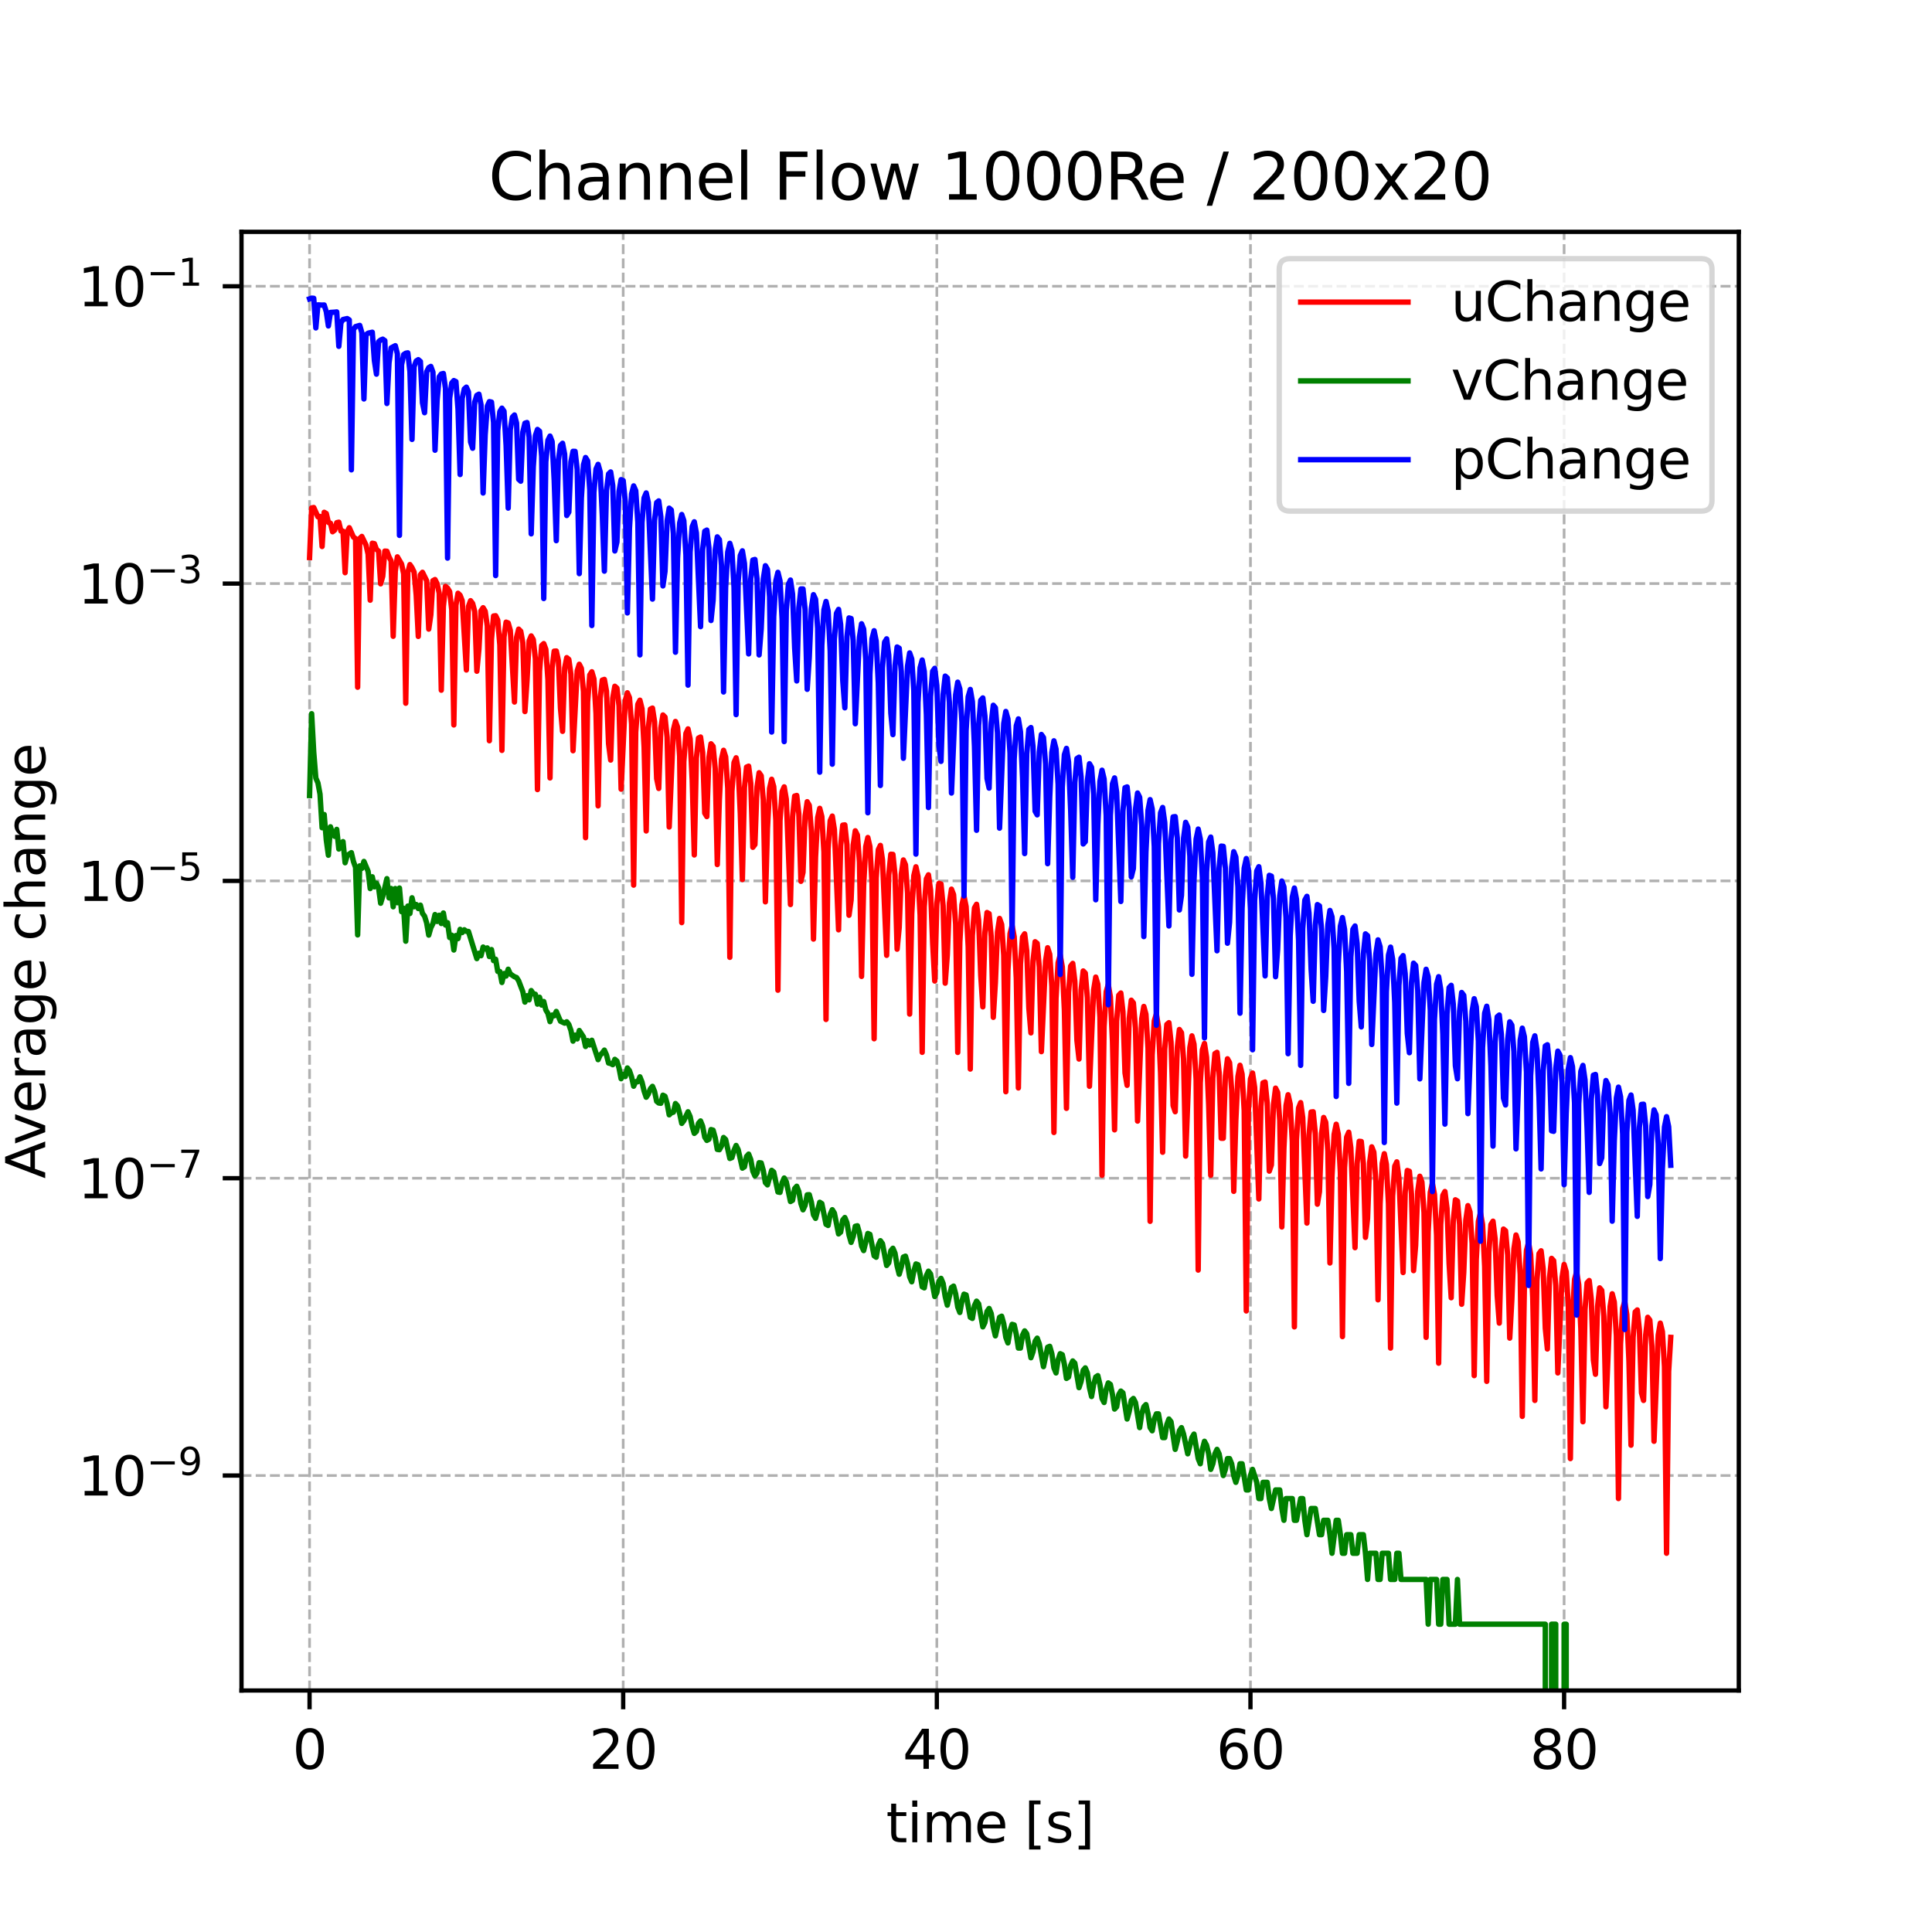 <?xml version="1.0" encoding="utf-8" standalone="no"?>
<!DOCTYPE svg PUBLIC "-//W3C//DTD SVG 1.1//EN"
  "http://www.w3.org/Graphics/SVG/1.1/DTD/svg11.dtd">
<svg xmlns:xlink="http://www.w3.org/1999/xlink" width="360pt" height="360pt" viewBox="0 0 360 360" xmlns="http://www.w3.org/2000/svg" version="1.1">
 <defs>
  <style type="text/css">*{stroke-linejoin: round; stroke-linecap: butt}</style>
 </defs>
 <g id="figure_1">
  <g id="patch_1">
   <path d="M 0 360 
L 360 360 
L 360 0 
L 0 0 
z
" style="fill: #ffffff"/>
  </g>
  <g id="axes_1">
   <g id="patch_2">
    <path d="M 45 315 
L 324 315 
L 324 43.2 
L 45 43.2 
z
" style="fill: #ffffff"/>
   </g>
   <g id="matplotlib.axis_1">
    <g id="xtick_1">
     <g id="line2d_1">
      <path d="M 57.682 315 
L 57.682 43.2 
" clip-path="url(#pe5747a79bc)" style="fill: none; stroke-dasharray: 1.85,0.8; stroke-dashoffset: 0; stroke: #b0b0b0; stroke-width: 0.5"/>
     </g>
     <g id="line2d_2">
      <defs>
       <path id="me1b50761a8" d="M 0 0 
L 0 3.5 
" style="stroke: #000000; stroke-width: 0.8"/>
      </defs>
      <g>
       <use xlink:href="#me1b50761a8" x="57.682" y="315" style="stroke: #000000; stroke-width: 0.8"/>
      </g>
     </g>
     <g id="text_1">
      <!-- 0 -->
      <g transform="translate(54.501 329.598) scale(0.1 -0.1)">
       <defs>
        <path id="DejaVuSans-30" d="M 2034 4250 
Q 1547 4250 1301 3770 
Q 1056 3291 1056 2328 
Q 1056 1369 1301 889 
Q 1547 409 2034 409 
Q 2525 409 2770 889 
Q 3016 1369 3016 2328 
Q 3016 3291 2770 3770 
Q 2525 4250 2034 4250 
z
M 2034 4750 
Q 2819 4750 3233 4129 
Q 3647 3509 3647 2328 
Q 3647 1150 3233 529 
Q 2819 -91 2034 -91 
Q 1250 -91 836 529 
Q 422 1150 422 2328 
Q 422 3509 836 4129 
Q 1250 4750 2034 4750 
z
" transform="scale(0.016)"/>
       </defs>
       <use xlink:href="#DejaVuSans-30"/>
      </g>
     </g>
    </g>
    <g id="xtick_2">
     <g id="line2d_3">
      <path d="M 116.123 315 
L 116.123 43.2 
" clip-path="url(#pe5747a79bc)" style="fill: none; stroke-dasharray: 1.85,0.8; stroke-dashoffset: 0; stroke: #b0b0b0; stroke-width: 0.5"/>
     </g>
     <g id="line2d_4">
      <g>
       <use xlink:href="#me1b50761a8" x="116.123" y="315" style="stroke: #000000; stroke-width: 0.8"/>
      </g>
     </g>
     <g id="text_2">
      <!-- 20 -->
      <g transform="translate(109.761 329.598) scale(0.1 -0.1)">
       <defs>
        <path id="DejaVuSans-32" d="M 1228 531 
L 3431 531 
L 3431 0 
L 469 0 
L 469 531 
Q 828 903 1448 1529 
Q 2069 2156 2228 2338 
Q 2531 2678 2651 2914 
Q 2772 3150 2772 3378 
Q 2772 3750 2511 3984 
Q 2250 4219 1831 4219 
Q 1534 4219 1204 4116 
Q 875 4013 500 3803 
L 500 4441 
Q 881 4594 1212 4672 
Q 1544 4750 1819 4750 
Q 2544 4750 2975 4387 
Q 3406 4025 3406 3419 
Q 3406 3131 3298 2873 
Q 3191 2616 2906 2266 
Q 2828 2175 2409 1742 
Q 1991 1309 1228 531 
z
" transform="scale(0.016)"/>
       </defs>
       <use xlink:href="#DejaVuSans-32"/>
       <use xlink:href="#DejaVuSans-30" x="63.623"/>
      </g>
     </g>
    </g>
    <g id="xtick_3">
     <g id="line2d_5">
      <path d="M 174.565 315 
L 174.565 43.2 
" clip-path="url(#pe5747a79bc)" style="fill: none; stroke-dasharray: 1.85,0.8; stroke-dashoffset: 0; stroke: #b0b0b0; stroke-width: 0.5"/>
     </g>
     <g id="line2d_6">
      <g>
       <use xlink:href="#me1b50761a8" x="174.565" y="315" style="stroke: #000000; stroke-width: 0.8"/>
      </g>
     </g>
     <g id="text_3">
      <!-- 40 -->
      <g transform="translate(168.202 329.598) scale(0.1 -0.1)">
       <defs>
        <path id="DejaVuSans-34" d="M 2419 4116 
L 825 1625 
L 2419 1625 
L 2419 4116 
z
M 2253 4666 
L 3047 4666 
L 3047 1625 
L 3713 1625 
L 3713 1100 
L 3047 1100 
L 3047 0 
L 2419 0 
L 2419 1100 
L 313 1100 
L 313 1709 
L 2253 4666 
z
" transform="scale(0.016)"/>
       </defs>
       <use xlink:href="#DejaVuSans-34"/>
       <use xlink:href="#DejaVuSans-30" x="63.623"/>
      </g>
     </g>
    </g>
    <g id="xtick_4">
     <g id="line2d_7">
      <path d="M 233.006 315 
L 233.006 43.2 
" clip-path="url(#pe5747a79bc)" style="fill: none; stroke-dasharray: 1.85,0.8; stroke-dashoffset: 0; stroke: #b0b0b0; stroke-width: 0.5"/>
     </g>
     <g id="line2d_8">
      <g>
       <use xlink:href="#me1b50761a8" x="233.006" y="315" style="stroke: #000000; stroke-width: 0.8"/>
      </g>
     </g>
     <g id="text_4">
      <!-- 60 -->
      <g transform="translate(226.644 329.598) scale(0.1 -0.1)">
       <defs>
        <path id="DejaVuSans-36" d="M 2113 2584 
Q 1688 2584 1439 2293 
Q 1191 2003 1191 1497 
Q 1191 994 1439 701 
Q 1688 409 2113 409 
Q 2538 409 2786 701 
Q 3034 994 3034 1497 
Q 3034 2003 2786 2293 
Q 2538 2584 2113 2584 
z
M 3366 4563 
L 3366 3988 
Q 3128 4100 2886 4159 
Q 2644 4219 2406 4219 
Q 1781 4219 1451 3797 
Q 1122 3375 1075 2522 
Q 1259 2794 1537 2939 
Q 1816 3084 2150 3084 
Q 2853 3084 3261 2657 
Q 3669 2231 3669 1497 
Q 3669 778 3244 343 
Q 2819 -91 2113 -91 
Q 1303 -91 875 529 
Q 447 1150 447 2328 
Q 447 3434 972 4092 
Q 1497 4750 2381 4750 
Q 2619 4750 2861 4703 
Q 3103 4656 3366 4563 
z
" transform="scale(0.016)"/>
       </defs>
       <use xlink:href="#DejaVuSans-36"/>
       <use xlink:href="#DejaVuSans-30" x="63.623"/>
      </g>
     </g>
    </g>
    <g id="xtick_5">
     <g id="line2d_9">
      <path d="M 291.448 315 
L 291.448 43.2 
" clip-path="url(#pe5747a79bc)" style="fill: none; stroke-dasharray: 1.85,0.8; stroke-dashoffset: 0; stroke: #b0b0b0; stroke-width: 0.5"/>
     </g>
     <g id="line2d_10">
      <g>
       <use xlink:href="#me1b50761a8" x="291.448" y="315" style="stroke: #000000; stroke-width: 0.8"/>
      </g>
     </g>
     <g id="text_5">
      <!-- 80 -->
      <g transform="translate(285.086 329.598) scale(0.1 -0.1)">
       <defs>
        <path id="DejaVuSans-38" d="M 2034 2216 
Q 1584 2216 1326 1975 
Q 1069 1734 1069 1313 
Q 1069 891 1326 650 
Q 1584 409 2034 409 
Q 2484 409 2743 651 
Q 3003 894 3003 1313 
Q 3003 1734 2745 1975 
Q 2488 2216 2034 2216 
z
M 1403 2484 
Q 997 2584 770 2862 
Q 544 3141 544 3541 
Q 544 4100 942 4425 
Q 1341 4750 2034 4750 
Q 2731 4750 3128 4425 
Q 3525 4100 3525 3541 
Q 3525 3141 3298 2862 
Q 3072 2584 2669 2484 
Q 3125 2378 3379 2068 
Q 3634 1759 3634 1313 
Q 3634 634 3220 271 
Q 2806 -91 2034 -91 
Q 1263 -91 848 271 
Q 434 634 434 1313 
Q 434 1759 690 2068 
Q 947 2378 1403 2484 
z
M 1172 3481 
Q 1172 3119 1398 2916 
Q 1625 2713 2034 2713 
Q 2441 2713 2670 2916 
Q 2900 3119 2900 3481 
Q 2900 3844 2670 4047 
Q 2441 4250 2034 4250 
Q 1625 4250 1398 4047 
Q 1172 3844 1172 3481 
z
" transform="scale(0.016)"/>
       </defs>
       <use xlink:href="#DejaVuSans-38"/>
       <use xlink:href="#DejaVuSans-30" x="63.623"/>
      </g>
     </g>
    </g>
    <g id="text_6">
     <!-- time [s] -->
     <g transform="translate(165.109 343.277) scale(0.1 -0.1)">
      <defs>
       <path id="DejaVuSans-74" d="M 1172 4494 
L 1172 3500 
L 2356 3500 
L 2356 3053 
L 1172 3053 
L 1172 1153 
Q 1172 725 1289 603 
Q 1406 481 1766 481 
L 2356 481 
L 2356 0 
L 1766 0 
Q 1100 0 847 248 
Q 594 497 594 1153 
L 594 3053 
L 172 3053 
L 172 3500 
L 594 3500 
L 594 4494 
L 1172 4494 
z
" transform="scale(0.016)"/>
       <path id="DejaVuSans-69" d="M 603 3500 
L 1178 3500 
L 1178 0 
L 603 0 
L 603 3500 
z
M 603 4863 
L 1178 4863 
L 1178 4134 
L 603 4134 
L 603 4863 
z
" transform="scale(0.016)"/>
       <path id="DejaVuSans-6d" d="M 3328 2828 
Q 3544 3216 3844 3400 
Q 4144 3584 4550 3584 
Q 5097 3584 5394 3201 
Q 5691 2819 5691 2113 
L 5691 0 
L 5113 0 
L 5113 2094 
Q 5113 2597 4934 2840 
Q 4756 3084 4391 3084 
Q 3944 3084 3684 2787 
Q 3425 2491 3425 1978 
L 3425 0 
L 2847 0 
L 2847 2094 
Q 2847 2600 2669 2842 
Q 2491 3084 2119 3084 
Q 1678 3084 1418 2786 
Q 1159 2488 1159 1978 
L 1159 0 
L 581 0 
L 581 3500 
L 1159 3500 
L 1159 2956 
Q 1356 3278 1631 3431 
Q 1906 3584 2284 3584 
Q 2666 3584 2933 3390 
Q 3200 3197 3328 2828 
z
" transform="scale(0.016)"/>
       <path id="DejaVuSans-65" d="M 3597 1894 
L 3597 1613 
L 953 1613 
Q 991 1019 1311 708 
Q 1631 397 2203 397 
Q 2534 397 2845 478 
Q 3156 559 3463 722 
L 3463 178 
Q 3153 47 2828 -22 
Q 2503 -91 2169 -91 
Q 1331 -91 842 396 
Q 353 884 353 1716 
Q 353 2575 817 3079 
Q 1281 3584 2069 3584 
Q 2775 3584 3186 3129 
Q 3597 2675 3597 1894 
z
M 3022 2063 
Q 3016 2534 2758 2815 
Q 2500 3097 2075 3097 
Q 1594 3097 1305 2825 
Q 1016 2553 972 2059 
L 3022 2063 
z
" transform="scale(0.016)"/>
       <path id="DejaVuSans-20" transform="scale(0.016)"/>
       <path id="DejaVuSans-5b" d="M 550 4863 
L 1875 4863 
L 1875 4416 
L 1125 4416 
L 1125 -397 
L 1875 -397 
L 1875 -844 
L 550 -844 
L 550 4863 
z
" transform="scale(0.016)"/>
       <path id="DejaVuSans-73" d="M 2834 3397 
L 2834 2853 
Q 2591 2978 2328 3040 
Q 2066 3103 1784 3103 
Q 1356 3103 1142 2972 
Q 928 2841 928 2578 
Q 928 2378 1081 2264 
Q 1234 2150 1697 2047 
L 1894 2003 
Q 2506 1872 2764 1633 
Q 3022 1394 3022 966 
Q 3022 478 2636 193 
Q 2250 -91 1575 -91 
Q 1294 -91 989 -36 
Q 684 19 347 128 
L 347 722 
Q 666 556 975 473 
Q 1284 391 1588 391 
Q 1994 391 2212 530 
Q 2431 669 2431 922 
Q 2431 1156 2273 1281 
Q 2116 1406 1581 1522 
L 1381 1569 
Q 847 1681 609 1914 
Q 372 2147 372 2553 
Q 372 3047 722 3315 
Q 1072 3584 1716 3584 
Q 2034 3584 2315 3537 
Q 2597 3491 2834 3397 
z
" transform="scale(0.016)"/>
       <path id="DejaVuSans-5d" d="M 1947 4863 
L 1947 -844 
L 622 -844 
L 622 -397 
L 1369 -397 
L 1369 4416 
L 622 4416 
L 622 4863 
L 1947 4863 
z
" transform="scale(0.016)"/>
      </defs>
      <use xlink:href="#DejaVuSans-74"/>
      <use xlink:href="#DejaVuSans-69" x="39.209"/>
      <use xlink:href="#DejaVuSans-6d" x="66.992"/>
      <use xlink:href="#DejaVuSans-65" x="164.404"/>
      <use xlink:href="#DejaVuSans-20" x="225.928"/>
      <use xlink:href="#DejaVuSans-5b" x="257.715"/>
      <use xlink:href="#DejaVuSans-73" x="296.729"/>
      <use xlink:href="#DejaVuSans-5d" x="348.828"/>
     </g>
    </g>
   </g>
   <g id="matplotlib.axis_2">
    <g id="ytick_1">
     <g id="line2d_11">
      <path d="M 45 274.945 
L 324 274.945 
" clip-path="url(#pe5747a79bc)" style="fill: none; stroke-dasharray: 1.85,0.8; stroke-dashoffset: 0; stroke: #b0b0b0; stroke-width: 0.5"/>
     </g>
     <g id="line2d_12">
      <defs>
       <path id="m6a77c94d2d" d="M 0 0 
L -3.5 0 
" style="stroke: #000000; stroke-width: 0.8"/>
      </defs>
      <g>
       <use xlink:href="#m6a77c94d2d" x="45" y="274.945" style="stroke: #000000; stroke-width: 0.8"/>
      </g>
     </g>
     <g id="text_7">
      <!-- $\mathdefault{10^{-9}}$ -->
      <g transform="translate(14.5 278.744) scale(0.1 -0.1)">
       <defs>
        <path id="DejaVuSans-31" d="M 794 531 
L 1825 531 
L 1825 4091 
L 703 3866 
L 703 4441 
L 1819 4666 
L 2450 4666 
L 2450 531 
L 3481 531 
L 3481 0 
L 794 0 
L 794 531 
z
" transform="scale(0.016)"/>
        <path id="DejaVuSans-2212" d="M 678 2272 
L 4684 2272 
L 4684 1741 
L 678 1741 
L 678 2272 
z
" transform="scale(0.016)"/>
        <path id="DejaVuSans-39" d="M 703 97 
L 703 672 
Q 941 559 1184 500 
Q 1428 441 1663 441 
Q 2288 441 2617 861 
Q 2947 1281 2994 2138 
Q 2813 1869 2534 1725 
Q 2256 1581 1919 1581 
Q 1219 1581 811 2004 
Q 403 2428 403 3163 
Q 403 3881 828 4315 
Q 1253 4750 1959 4750 
Q 2769 4750 3195 4129 
Q 3622 3509 3622 2328 
Q 3622 1225 3098 567 
Q 2575 -91 1691 -91 
Q 1453 -91 1209 -44 
Q 966 3 703 97 
z
M 1959 2075 
Q 2384 2075 2632 2365 
Q 2881 2656 2881 3163 
Q 2881 3666 2632 3958 
Q 2384 4250 1959 4250 
Q 1534 4250 1286 3958 
Q 1038 3666 1038 3163 
Q 1038 2656 1286 2365 
Q 1534 2075 1959 2075 
z
" transform="scale(0.016)"/>
       </defs>
       <use xlink:href="#DejaVuSans-31" transform="translate(0 0.766)"/>
       <use xlink:href="#DejaVuSans-30" transform="translate(63.623 0.766)"/>
       <use xlink:href="#DejaVuSans-2212" transform="translate(128.203 39.047) scale(0.7)"/>
       <use xlink:href="#DejaVuSans-39" transform="translate(186.855 39.047) scale(0.7)"/>
      </g>
     </g>
    </g>
    <g id="ytick_2">
     <g id="line2d_13">
      <path d="M 45 219.544 
L 324 219.544 
" clip-path="url(#pe5747a79bc)" style="fill: none; stroke-dasharray: 1.85,0.8; stroke-dashoffset: 0; stroke: #b0b0b0; stroke-width: 0.5"/>
     </g>
     <g id="line2d_14">
      <g>
       <use xlink:href="#m6a77c94d2d" x="45" y="219.544" style="stroke: #000000; stroke-width: 0.8"/>
      </g>
     </g>
     <g id="text_8">
      <!-- $\mathdefault{10^{-7}}$ -->
      <g transform="translate(14.5 223.344) scale(0.1 -0.1)">
       <defs>
        <path id="DejaVuSans-37" d="M 525 4666 
L 3525 4666 
L 3525 4397 
L 1831 0 
L 1172 0 
L 2766 4134 
L 525 4134 
L 525 4666 
z
" transform="scale(0.016)"/>
       </defs>
       <use xlink:href="#DejaVuSans-31" transform="translate(0 0.684)"/>
       <use xlink:href="#DejaVuSans-30" transform="translate(63.623 0.684)"/>
       <use xlink:href="#DejaVuSans-2212" transform="translate(128.203 38.966) scale(0.7)"/>
       <use xlink:href="#DejaVuSans-37" transform="translate(186.855 38.966) scale(0.7)"/>
      </g>
     </g>
    </g>
    <g id="ytick_3">
     <g id="line2d_15">
      <path d="M 45 164.144 
L 324 164.144 
" clip-path="url(#pe5747a79bc)" style="fill: none; stroke-dasharray: 1.85,0.8; stroke-dashoffset: 0; stroke: #b0b0b0; stroke-width: 0.5"/>
     </g>
     <g id="line2d_16">
      <g>
       <use xlink:href="#m6a77c94d2d" x="45" y="164.144" style="stroke: #000000; stroke-width: 0.8"/>
      </g>
     </g>
     <g id="text_9">
      <!-- $\mathdefault{10^{-5}}$ -->
      <g transform="translate(14.5 167.943) scale(0.1 -0.1)">
       <defs>
        <path id="DejaVuSans-35" d="M 691 4666 
L 3169 4666 
L 3169 4134 
L 1269 4134 
L 1269 2991 
Q 1406 3038 1543 3061 
Q 1681 3084 1819 3084 
Q 2600 3084 3056 2656 
Q 3513 2228 3513 1497 
Q 3513 744 3044 326 
Q 2575 -91 1722 -91 
Q 1428 -91 1123 -41 
Q 819 9 494 109 
L 494 744 
Q 775 591 1075 516 
Q 1375 441 1709 441 
Q 2250 441 2565 725 
Q 2881 1009 2881 1497 
Q 2881 1984 2565 2268 
Q 2250 2553 1709 2553 
Q 1456 2553 1204 2497 
Q 953 2441 691 2322 
L 691 4666 
z
" transform="scale(0.016)"/>
       </defs>
       <use xlink:href="#DejaVuSans-31" transform="translate(0 0.684)"/>
       <use xlink:href="#DejaVuSans-30" transform="translate(63.623 0.684)"/>
       <use xlink:href="#DejaVuSans-2212" transform="translate(128.203 38.966) scale(0.7)"/>
       <use xlink:href="#DejaVuSans-35" transform="translate(186.855 38.966) scale(0.7)"/>
      </g>
     </g>
    </g>
    <g id="ytick_4">
     <g id="line2d_17">
      <path d="M 45 108.743 
L 324 108.743 
" clip-path="url(#pe5747a79bc)" style="fill: none; stroke-dasharray: 1.85,0.8; stroke-dashoffset: 0; stroke: #b0b0b0; stroke-width: 0.5"/>
     </g>
     <g id="line2d_18">
      <g>
       <use xlink:href="#m6a77c94d2d" x="45" y="108.743" style="stroke: #000000; stroke-width: 0.8"/>
      </g>
     </g>
     <g id="text_10">
      <!-- $\mathdefault{10^{-3}}$ -->
      <g transform="translate(14.5 112.542) scale(0.1 -0.1)">
       <defs>
        <path id="DejaVuSans-33" d="M 2597 2516 
Q 3050 2419 3304 2112 
Q 3559 1806 3559 1356 
Q 3559 666 3084 287 
Q 2609 -91 1734 -91 
Q 1441 -91 1130 -33 
Q 819 25 488 141 
L 488 750 
Q 750 597 1062 519 
Q 1375 441 1716 441 
Q 2309 441 2620 675 
Q 2931 909 2931 1356 
Q 2931 1769 2642 2001 
Q 2353 2234 1838 2234 
L 1294 2234 
L 1294 2753 
L 1863 2753 
Q 2328 2753 2575 2939 
Q 2822 3125 2822 3475 
Q 2822 3834 2567 4026 
Q 2313 4219 1838 4219 
Q 1578 4219 1281 4162 
Q 984 4106 628 3988 
L 628 4550 
Q 988 4650 1302 4700 
Q 1616 4750 1894 4750 
Q 2613 4750 3031 4423 
Q 3450 4097 3450 3541 
Q 3450 3153 3228 2886 
Q 3006 2619 2597 2516 
z
" transform="scale(0.016)"/>
       </defs>
       <use xlink:href="#DejaVuSans-31" transform="translate(0 0.766)"/>
       <use xlink:href="#DejaVuSans-30" transform="translate(63.623 0.766)"/>
       <use xlink:href="#DejaVuSans-2212" transform="translate(128.203 39.047) scale(0.7)"/>
       <use xlink:href="#DejaVuSans-33" transform="translate(186.855 39.047) scale(0.7)"/>
      </g>
     </g>
    </g>
    <g id="ytick_5">
     <g id="line2d_19">
      <path d="M 45 53.342 
L 324 53.342 
" clip-path="url(#pe5747a79bc)" style="fill: none; stroke-dasharray: 1.85,0.8; stroke-dashoffset: 0; stroke: #b0b0b0; stroke-width: 0.5"/>
     </g>
     <g id="line2d_20">
      <g>
       <use xlink:href="#m6a77c94d2d" x="45" y="53.342" style="stroke: #000000; stroke-width: 0.8"/>
      </g>
     </g>
     <g id="text_11">
      <!-- $\mathdefault{10^{-1}}$ -->
      <g transform="translate(14.5 57.141) scale(0.1 -0.1)">
       <use xlink:href="#DejaVuSans-31" transform="translate(0 0.684)"/>
       <use xlink:href="#DejaVuSans-30" transform="translate(63.623 0.684)"/>
       <use xlink:href="#DejaVuSans-2212" transform="translate(128.203 38.966) scale(0.7)"/>
       <use xlink:href="#DejaVuSans-31" transform="translate(186.855 38.966) scale(0.7)"/>
      </g>
     </g>
    </g>
    <g id="text_12">
     <!-- Average change -->
     <g transform="translate(8.42 219.623) rotate(-90) scale(0.1 -0.1)">
      <defs>
       <path id="DejaVuSans-41" d="M 2188 4044 
L 1331 1722 
L 3047 1722 
L 2188 4044 
z
M 1831 4666 
L 2547 4666 
L 4325 0 
L 3669 0 
L 3244 1197 
L 1141 1197 
L 716 0 
L 50 0 
L 1831 4666 
z
" transform="scale(0.016)"/>
       <path id="DejaVuSans-76" d="M 191 3500 
L 800 3500 
L 1894 563 
L 2988 3500 
L 3597 3500 
L 2284 0 
L 1503 0 
L 191 3500 
z
" transform="scale(0.016)"/>
       <path id="DejaVuSans-72" d="M 2631 2963 
Q 2534 3019 2420 3045 
Q 2306 3072 2169 3072 
Q 1681 3072 1420 2755 
Q 1159 2438 1159 1844 
L 1159 0 
L 581 0 
L 581 3500 
L 1159 3500 
L 1159 2956 
Q 1341 3275 1631 3429 
Q 1922 3584 2338 3584 
Q 2397 3584 2469 3576 
Q 2541 3569 2628 3553 
L 2631 2963 
z
" transform="scale(0.016)"/>
       <path id="DejaVuSans-61" d="M 2194 1759 
Q 1497 1759 1228 1600 
Q 959 1441 959 1056 
Q 959 750 1161 570 
Q 1363 391 1709 391 
Q 2188 391 2477 730 
Q 2766 1069 2766 1631 
L 2766 1759 
L 2194 1759 
z
M 3341 1997 
L 3341 0 
L 2766 0 
L 2766 531 
Q 2569 213 2275 61 
Q 1981 -91 1556 -91 
Q 1019 -91 701 211 
Q 384 513 384 1019 
Q 384 1609 779 1909 
Q 1175 2209 1959 2209 
L 2766 2209 
L 2766 2266 
Q 2766 2663 2505 2880 
Q 2244 3097 1772 3097 
Q 1472 3097 1187 3025 
Q 903 2953 641 2809 
L 641 3341 
Q 956 3463 1253 3523 
Q 1550 3584 1831 3584 
Q 2591 3584 2966 3190 
Q 3341 2797 3341 1997 
z
" transform="scale(0.016)"/>
       <path id="DejaVuSans-67" d="M 2906 1791 
Q 2906 2416 2648 2759 
Q 2391 3103 1925 3103 
Q 1463 3103 1205 2759 
Q 947 2416 947 1791 
Q 947 1169 1205 825 
Q 1463 481 1925 481 
Q 2391 481 2648 825 
Q 2906 1169 2906 1791 
z
M 3481 434 
Q 3481 -459 3084 -895 
Q 2688 -1331 1869 -1331 
Q 1566 -1331 1297 -1286 
Q 1028 -1241 775 -1147 
L 775 -588 
Q 1028 -725 1275 -790 
Q 1522 -856 1778 -856 
Q 2344 -856 2625 -561 
Q 2906 -266 2906 331 
L 2906 616 
Q 2728 306 2450 153 
Q 2172 0 1784 0 
Q 1141 0 747 490 
Q 353 981 353 1791 
Q 353 2603 747 3093 
Q 1141 3584 1784 3584 
Q 2172 3584 2450 3431 
Q 2728 3278 2906 2969 
L 2906 3500 
L 3481 3500 
L 3481 434 
z
" transform="scale(0.016)"/>
       <path id="DejaVuSans-63" d="M 3122 3366 
L 3122 2828 
Q 2878 2963 2633 3030 
Q 2388 3097 2138 3097 
Q 1578 3097 1268 2742 
Q 959 2388 959 1747 
Q 959 1106 1268 751 
Q 1578 397 2138 397 
Q 2388 397 2633 464 
Q 2878 531 3122 666 
L 3122 134 
Q 2881 22 2623 -34 
Q 2366 -91 2075 -91 
Q 1284 -91 818 406 
Q 353 903 353 1747 
Q 353 2603 823 3093 
Q 1294 3584 2113 3584 
Q 2378 3584 2631 3529 
Q 2884 3475 3122 3366 
z
" transform="scale(0.016)"/>
       <path id="DejaVuSans-68" d="M 3513 2113 
L 3513 0 
L 2938 0 
L 2938 2094 
Q 2938 2591 2744 2837 
Q 2550 3084 2163 3084 
Q 1697 3084 1428 2787 
Q 1159 2491 1159 1978 
L 1159 0 
L 581 0 
L 581 4863 
L 1159 4863 
L 1159 2956 
Q 1366 3272 1645 3428 
Q 1925 3584 2291 3584 
Q 2894 3584 3203 3211 
Q 3513 2838 3513 2113 
z
" transform="scale(0.016)"/>
       <path id="DejaVuSans-6e" d="M 3513 2113 
L 3513 0 
L 2938 0 
L 2938 2094 
Q 2938 2591 2744 2837 
Q 2550 3084 2163 3084 
Q 1697 3084 1428 2787 
Q 1159 2491 1159 1978 
L 1159 0 
L 581 0 
L 581 3500 
L 1159 3500 
L 1159 2956 
Q 1366 3272 1645 3428 
Q 1925 3584 2291 3584 
Q 2894 3584 3203 3211 
Q 3513 2838 3513 2113 
z
" transform="scale(0.016)"/>
      </defs>
      <use xlink:href="#DejaVuSans-41"/>
      <use xlink:href="#DejaVuSans-76" x="62.533"/>
      <use xlink:href="#DejaVuSans-65" x="121.713"/>
      <use xlink:href="#DejaVuSans-72" x="183.236"/>
      <use xlink:href="#DejaVuSans-61" x="224.35"/>
      <use xlink:href="#DejaVuSans-67" x="285.629"/>
      <use xlink:href="#DejaVuSans-65" x="349.105"/>
      <use xlink:href="#DejaVuSans-20" x="410.629"/>
      <use xlink:href="#DejaVuSans-63" x="442.416"/>
      <use xlink:href="#DejaVuSans-68" x="497.396"/>
      <use xlink:href="#DejaVuSans-61" x="560.775"/>
      <use xlink:href="#DejaVuSans-6e" x="622.055"/>
      <use xlink:href="#DejaVuSans-67" x="685.434"/>
      <use xlink:href="#DejaVuSans-65" x="748.91"/>
     </g>
    </g>
   </g>
   <g id="line2d_21">
    <path d="M 57.682 103.89 
L 58.071 94.652 
L 58.461 94.569 
L 59.24 96.3 
L 59.63 96.233 
L 60.019 101.833 
L 60.409 95.458 
L 60.799 95.687 
L 61.188 97.337 
L 61.578 97.498 
L 61.968 99.086 
L 62.357 98.78 
L 62.747 97.392 
L 63.136 97.301 
L 63.526 98.954 
L 63.916 98.968 
L 64.305 106.713 
L 64.695 99.091 
L 65.084 98.331 
L 65.864 100.084 
L 66.253 100.353 
L 66.643 128.053 
L 67.032 100.336 
L 67.422 99.954 
L 68.201 101.566 
L 68.591 103.267 
L 68.981 111.838 
L 69.37 101.224 
L 69.76 101.301 
L 70.149 102.371 
L 70.539 102.7 
L 70.929 108.787 
L 71.318 107.384 
L 71.708 102.686 
L 72.097 102.717 
L 72.487 103.776 
L 72.877 104.511 
L 73.266 118.561 
L 73.656 106.425 
L 74.045 103.761 
L 74.825 105.093 
L 75.214 106.929 
L 75.604 131.036 
L 75.994 106.654 
L 76.383 105.202 
L 76.773 105.787 
L 77.162 106.603 
L 77.552 110.877 
L 77.942 118.586 
L 78.331 107.113 
L 78.721 106.636 
L 79.5 108.204 
L 79.89 117.225 
L 80.279 114.562 
L 80.669 108.202 
L 81.058 107.988 
L 81.448 108.752 
L 81.838 110.54 
L 82.227 128.61 
L 82.617 113.01 
L 83.006 109.262 
L 83.396 109.584 
L 83.786 110.234 
L 84.175 113.631 
L 84.565 135.084 
L 84.955 112.754 
L 85.344 110.544 
L 85.734 110.915 
L 86.123 111.93 
L 86.903 124.844 
L 87.292 112.994 
L 87.682 111.93 
L 88.071 112.449 
L 88.461 113.944 
L 88.851 125.074 
L 89.24 120.969 
L 89.63 113.81 
L 90.019 113.237 
L 90.409 113.893 
L 90.799 116.664 
L 91.188 138.029 
L 91.578 119.132 
L 91.968 114.781 
L 92.357 114.733 
L 92.747 115.545 
L 93.136 120.207 
L 93.526 139.825 
L 93.916 118.675 
L 94.305 115.929 
L 94.695 116.081 
L 95.084 117.458 
L 95.864 130.813 
L 96.253 118.785 
L 96.643 117.228 
L 97.032 117.617 
L 97.422 119.785 
L 97.812 132.589 
L 98.201 126.854 
L 98.591 119.415 
L 98.981 118.494 
L 99.37 119.17 
L 99.76 122.788 
L 100.149 147.128 
L 100.539 125.026 
L 100.929 120.286 
L 101.318 119.925 
L 101.708 120.981 
L 102.097 126.642 
L 102.487 144.958 
L 102.877 124.459 
L 103.266 121.329 
L 103.656 121.307 
L 104.045 123.091 
L 104.435 131.985 
L 104.825 136.274 
L 105.214 124.484 
L 105.604 122.542 
L 105.994 122.879 
L 106.383 125.653 
L 106.773 139.89 
L 107.552 124.987 
L 107.942 123.776 
L 108.331 124.546 
L 108.721 128.877 
L 109.11 156.091 
L 109.5 130.768 
L 109.89 125.767 
L 110.279 125.171 
L 110.669 126.497 
L 111.058 132.972 
L 111.448 150.164 
L 111.838 130.138 
L 112.227 126.729 
L 112.617 126.596 
L 113.006 128.775 
L 113.396 138.589 
L 113.786 141.625 
L 114.175 130.104 
L 114.565 127.874 
L 114.955 128.218 
L 115.344 131.521 
L 115.734 147.045 
L 116.513 130.518 
L 116.903 129.089 
L 117.292 129.993 
L 117.682 134.922 
L 118.071 164.932 
L 118.461 136.398 
L 118.851 131.225 
L 119.24 130.471 
L 119.63 132.065 
L 120.019 139.219 
L 120.409 154.837 
L 120.799 135.735 
L 121.188 132.129 
L 121.578 131.941 
L 121.968 134.483 
L 122.357 145.087 
L 122.747 146.915 
L 123.136 135.659 
L 123.526 133.225 
L 123.916 133.619 
L 124.305 137.376 
L 124.695 154.103 
L 125.474 136.012 
L 125.864 134.433 
L 126.253 135.49 
L 126.643 140.926 
L 127.032 171.917 
L 127.422 141.944 
L 127.812 136.664 
L 128.201 135.817 
L 128.591 137.665 
L 128.981 145.4 
L 129.37 159.31 
L 129.76 141.266 
L 130.149 137.528 
L 130.539 137.333 
L 130.929 140.2 
L 131.318 151.509 
L 131.708 152.16 
L 132.097 141.164 
L 132.487 138.595 
L 132.877 139.067 
L 133.266 143.216 
L 133.656 161.096 
L 134.045 149.013 
L 134.435 141.475 
L 134.825 139.805 
L 135.214 141.021 
L 135.604 146.896 
L 135.994 178.384 
L 136.383 147.425 
L 136.773 142.091 
L 137.162 141.202 
L 137.552 143.285 
L 137.942 151.531 
L 138.331 163.891 
L 138.721 146.746 
L 139.11 142.931 
L 139.5 142.763 
L 139.89 145.919 
L 140.279 157.88 
L 140.669 157.369 
L 141.058 146.63 
L 141.448 143.983 
L 141.838 144.55 
L 142.227 149.042 
L 142.617 168.049 
L 143.006 154.381 
L 143.396 146.917 
L 143.786 145.203 
L 144.175 146.577 
L 144.565 152.836 
L 144.955 184.512 
L 145.344 152.856 
L 145.734 147.51 
L 146.123 146.62 
L 146.513 148.918 
L 147.292 168.547 
L 147.682 152.187 
L 148.071 148.339 
L 148.461 148.223 
L 148.851 151.638 
L 149.24 164.219 
L 149.63 162.55 
L 150.019 152.067 
L 150.409 149.387 
L 150.799 150.059 
L 151.188 154.854 
L 151.578 174.985 
L 151.968 159.712 
L 152.357 152.343 
L 152.747 150.622 
L 153.136 152.15 
L 153.526 158.754 
L 153.916 189.967 
L 154.305 158.249 
L 154.695 152.925 
L 155.084 152.063 
L 155.474 154.559 
L 156.253 173.258 
L 156.643 157.6 
L 157.032 153.753 
L 157.422 153.706 
L 157.812 157.355 
L 158.201 170.543 
L 158.591 167.711 
L 158.981 157.484 
L 159.37 154.806 
L 159.76 155.588 
L 160.149 160.655 
L 160.539 181.941 
L 160.929 165.014 
L 161.318 157.758 
L 161.708 156.06 
L 162.097 157.736 
L 162.487 164.655 
L 162.877 193.561 
L 163.266 163.614 
L 163.656 158.34 
L 164.045 157.527 
L 164.435 160.206 
L 165.214 178.011 
L 165.604 162.99 
L 165.994 159.174 
L 166.383 159.207 
L 166.773 163.07 
L 167.162 176.866 
L 167.552 172.857 
L 167.942 162.887 
L 168.331 160.238 
L 168.721 161.133 
L 169.11 166.447 
L 169.5 188.962 
L 169.89 170.295 
L 170.279 163.168 
L 170.669 161.513 
L 171.058 163.331 
L 171.448 170.543 
L 171.838 196.088 
L 172.227 168.959 
L 172.617 163.757 
L 173.006 163.007 
L 173.396 165.856 
L 173.786 175.768 
L 174.175 182.799 
L 174.565 168.366 
L 174.955 164.602 
L 175.344 164.723 
L 175.734 168.783 
L 176.123 183.202 
L 176.513 177.994 
L 176.903 168.281 
L 177.292 165.681 
L 177.682 166.688 
L 178.071 172.233 
L 178.461 196.104 
L 178.851 175.562 
L 179.24 168.575 
L 179.63 166.979 
L 180.019 168.933 
L 180.409 176.424 
L 180.799 199.203 
L 181.188 174.29 
L 181.578 169.176 
L 181.968 168.5 
L 182.357 171.509 
L 182.747 181.799 
L 183.136 187.617 
L 183.526 173.732 
L 183.916 170.036 
L 184.305 170.249 
L 184.695 174.494 
L 185.084 189.563 
L 185.474 183.126 
L 185.864 173.669 
L 186.253 171.134 
L 186.643 172.253 
L 187.032 178.014 
L 187.422 203.43 
L 187.812 180.818 
L 188.201 173.981 
L 188.591 172.455 
L 188.981 174.54 
L 189.37 182.301 
L 189.76 202.724 
L 190.149 179.611 
L 190.539 174.598 
L 190.929 174.003 
L 191.318 177.164 
L 191.708 187.834 
L 192.097 192.464 
L 192.487 179.091 
L 192.877 175.477 
L 193.266 175.785 
L 193.656 180.205 
L 194.045 195.961 
L 194.825 179.055 
L 195.214 176.595 
L 195.604 177.824 
L 195.994 183.794 
L 196.383 211.027 
L 196.773 186.069 
L 197.162 179.388 
L 197.552 177.94 
L 197.942 180.152 
L 198.331 188.178 
L 198.721 206.526 
L 199.11 184.926 
L 199.5 180.024 
L 199.89 179.515 
L 200.279 182.821 
L 200.669 193.877 
L 201.058 197.336 
L 201.448 184.447 
L 201.838 180.923 
L 202.227 181.328 
L 202.617 185.915 
L 203.006 202.41 
L 203.786 184.44 
L 204.175 182.063 
L 204.565 183.401 
L 204.955 189.574 
L 205.344 219.003 
L 205.734 191.316 
L 206.123 184.796 
L 206.513 183.433 
L 206.903 185.767 
L 207.292 194.057 
L 207.682 210.533 
L 208.071 190.238 
L 208.461 185.454 
L 208.851 185.034 
L 209.24 188.481 
L 209.63 199.933 
L 210.019 202.231 
L 210.409 189.802 
L 210.799 186.375 
L 211.188 186.877 
L 211.578 191.628 
L 211.968 208.898 
L 212.747 189.825 
L 213.136 187.537 
L 213.526 188.983 
L 213.916 195.355 
L 214.305 227.574 
L 214.695 196.563 
L 215.084 190.207 
L 215.474 188.932 
L 215.864 191.386 
L 216.253 199.94 
L 216.643 214.707 
L 217.032 195.549 
L 217.422 190.888 
L 217.812 190.559 
L 218.201 194.142 
L 218.591 206.003 
L 218.981 207.154 
L 219.37 195.157 
L 219.76 191.831 
L 220.149 192.431 
L 220.539 197.341 
L 220.929 215.419 
L 221.708 195.212 
L 222.097 193.017 
L 222.487 194.569 
L 222.877 201.139 
L 223.266 236.663 
L 223.656 201.811 
L 224.045 195.62 
L 224.435 194.435 
L 224.825 197.008 
L 225.214 205.829 
L 225.604 219.003 
L 225.994 200.863 
L 226.383 196.325 
L 226.773 196.088 
L 227.162 199.806 
L 227.552 212.098 
L 227.942 212.098 
L 228.331 200.512 
L 228.721 197.292 
L 229.11 197.989 
L 229.5 203.058 
L 229.89 221.991 
L 230.279 208.818 
L 230.669 200.601 
L 231.058 198.501 
L 231.448 200.159 
L 231.838 206.928 
L 232.227 244.275 
L 232.617 207.064 
L 233.006 201.037 
L 233.396 199.944 
L 233.786 202.632 
L 234.565 223.413 
L 234.955 206.176 
L 235.344 201.767 
L 235.734 201.622 
L 236.123 205.473 
L 236.513 218.224 
L 236.903 217.064 
L 237.292 205.868 
L 237.682 202.756 
L 238.071 203.551 
L 238.461 208.779 
L 238.851 228.627 
L 239.24 213.973 
L 239.63 205.992 
L 240.019 203.988 
L 240.409 205.752 
L 240.799 212.716 
L 241.188 247.245 
L 241.578 212.32 
L 241.968 206.457 
L 242.357 205.458 
L 242.747 208.259 
L 243.526 227.907 
L 243.916 211.492 
L 244.305 207.21 
L 244.695 207.162 
L 245.084 211.14 
L 245.474 224.38 
L 245.864 222.05 
L 246.253 211.23 
L 246.643 208.226 
L 247.032 209.118 
L 247.422 214.499 
L 247.812 235.34 
L 248.201 219.142 
L 248.591 211.387 
L 248.981 209.483 
L 249.37 211.345 
L 249.76 218.519 
L 250.149 249.059 
L 250.539 217.584 
L 250.929 211.88 
L 251.318 210.973 
L 251.708 213.89 
L 252.487 232.487 
L 252.877 216.812 
L 253.266 212.662 
L 253.656 212.703 
L 254.045 216.812 
L 254.435 230.567 
L 254.825 227.047 
L 255.214 216.593 
L 255.604 213.696 
L 255.994 214.683 
L 256.383 220.225 
L 256.773 242.208 
L 257.162 224.308 
L 257.552 216.783 
L 257.942 214.975 
L 258.331 216.947 
L 258.721 224.326 
L 259.11 251.197 
L 259.5 222.846 
L 259.89 217.301 
L 260.279 216.49 
L 260.669 219.52 
L 261.448 237.121 
L 261.838 222.139 
L 262.227 218.106 
L 262.617 218.246 
L 263.006 222.487 
L 263.396 236.763 
L 263.786 232.071 
L 264.175 221.961 
L 264.565 219.177 
L 264.955 220.263 
L 265.344 225.953 
L 265.734 249.2 
L 266.123 229.503 
L 266.513 222.184 
L 266.903 220.469 
L 267.292 222.549 
L 267.682 230.154 
L 268.071 254.007 
L 268.461 228.126 
L 268.851 222.736 
L 269.24 222.02 
L 269.63 225.16 
L 270.019 235.475 
L 270.409 241.818 
L 270.799 227.457 
L 271.188 223.563 
L 271.578 223.801 
L 271.968 228.175 
L 272.357 243.026 
L 272.747 237.121 
L 273.136 227.319 
L 273.526 224.653 
L 273.916 225.831 
L 274.305 231.702 
L 274.695 256.328 
L 275.084 234.688 
L 275.474 227.574 
L 275.864 225.974 
L 276.253 228.151 
L 276.643 235.983 
L 277.032 257.398 
L 277.422 233.403 
L 277.812 228.175 
L 278.201 227.551 
L 278.591 230.81 
L 278.981 241.441 
L 279.37 246.544 
L 279.76 232.809 
L 280.149 229.018 
L 280.539 229.339 
L 280.929 233.869 
L 281.318 249.342 
L 281.708 242.208 
L 282.097 232.701 
L 282.487 230.125 
L 282.877 231.408 
L 283.266 237.436 
L 283.656 263.922 
L 284.045 239.909 
L 284.435 232.992 
L 284.825 231.473 
L 285.214 233.751 
L 285.604 241.818 
L 285.994 260.952 
L 286.383 238.668 
L 286.773 233.595 
L 287.162 233.065 
L 287.552 236.465 
L 287.942 247.488 
L 288.331 251.365 
L 288.721 238.148 
L 289.11 234.478 
L 289.5 234.901 
L 289.89 239.523 
L 290.279 255.826 
L 291.058 238.092 
L 291.448 235.612 
L 291.838 236.966 
L 292.227 243.197 
L 292.617 271.789 
L 293.006 245.152 
L 293.396 238.377 
L 293.786 236.966 
L 294.175 239.397 
L 294.565 247.611 
L 294.955 264.925 
L 295.344 243.996 
L 295.734 239.027 
L 296.123 238.609 
L 296.513 242.129 
L 296.903 253.39 
L 297.292 256.074 
L 297.682 243.457 
L 298.071 239.975 
L 298.461 240.444 
L 298.851 245.254 
L 299.24 262.136 
L 300.019 243.457 
L 300.409 241.075 
L 300.799 242.61 
L 301.188 248.92 
L 301.578 279.236 
L 301.968 250.389 
L 302.357 243.814 
L 302.747 242.528 
L 303.136 244.951 
L 303.526 253.592 
L 303.916 269.291 
L 304.305 249.2 
L 304.695 244.464 
L 305.084 244.088 
L 305.474 247.736 
L 305.864 259.535 
L 306.253 260.952 
L 306.643 248.783 
L 307.032 245.459 
L 307.422 245.989 
L 307.812 250.867 
L 308.201 268.562 
L 308.981 248.783 
L 309.37 246.544 
L 309.76 248.118 
L 310.149 254.657 
L 310.539 289.429 
L 310.929 255.583 
L 311.318 249.2 
L 311.318 249.2 
" clip-path="url(#pe5747a79bc)" style="fill: none; stroke: #ff0000; stroke-linecap: square"/>
   </g>
   <g id="line2d_22">
    <path d="M 57.682 148.241 
L 58.071 132.987 
L 58.461 140.146 
L 58.851 144.984 
L 59.24 145.882 
L 59.63 147.982 
L 60.019 154.236 
L 60.409 151.775 
L 60.799 156.532 
L 61.188 159.36 
L 61.578 154.062 
L 61.968 155.411 
L 62.357 155.834 
L 62.747 154.541 
L 63.136 158.206 
L 63.526 157.138 
L 63.916 156.821 
L 64.305 160.76 
L 64.695 159.413 
L 65.474 158.879 
L 65.864 160.539 
L 66.253 161.623 
L 66.643 174.21 
L 67.032 161.34 
L 67.422 161.815 
L 67.812 160.512 
L 68.591 162.354 
L 68.981 165.572 
L 69.37 163.375 
L 69.76 165.253 
L 70.149 164.573 
L 70.539 165.412 
L 70.929 168.308 
L 71.318 167.025 
L 72.097 163.721 
L 72.487 167.313 
L 72.877 165.556 
L 73.266 168.967 
L 73.656 165.567 
L 74.045 168.208 
L 74.435 165.473 
L 74.825 169.883 
L 75.214 169.245 
L 75.604 175.381 
L 75.994 168.827 
L 76.383 170.218 
L 76.773 167.287 
L 77.162 168.958 
L 77.552 168.538 
L 77.942 169.294 
L 78.331 168.66 
L 78.721 170.197 
L 79.11 170.711 
L 79.5 171.971 
L 79.89 174.248 
L 80.279 172.87 
L 80.669 172.096 
L 81.058 170.411 
L 81.448 171.704 
L 81.838 170.545 
L 82.227 172.08 
L 82.617 170.119 
L 83.006 172.367 
L 83.396 171.932 
L 83.786 174.699 
L 84.175 174.256 
L 84.565 177.02 
L 84.955 174.321 
L 85.344 174.901 
L 85.734 173.169 
L 86.123 173.77 
L 86.513 173.247 
L 86.903 173.542 
L 87.292 173.565 
L 88.851 178.625 
L 89.24 177.627 
L 89.63 178.087 
L 90.019 176.467 
L 90.409 176.814 
L 90.799 176.633 
L 91.188 178.24 
L 91.578 176.938 
L 91.968 178.999 
L 92.357 178.737 
L 92.747 181.007 
L 93.136 181.022 
L 93.526 183.069 
L 93.916 181.403 
L 94.305 181.871 
L 94.695 180.601 
L 95.084 181.477 
L 95.864 182.001 
L 96.253 182.147 
L 96.643 182.75 
L 97.422 184.798 
L 97.812 186.729 
L 98.201 185.541 
L 98.591 186.31 
L 98.981 184.576 
L 99.37 185.167 
L 99.76 185.265 
L 100.149 187.111 
L 100.539 185.825 
L 100.929 187.281 
L 101.318 186.616 
L 101.708 188.195 
L 102.097 188.838 
L 102.487 190.366 
L 102.877 189.142 
L 103.266 189.275 
L 103.656 188.464 
L 104.435 190.289 
L 105.214 190.651 
L 105.604 190.39 
L 105.994 190.897 
L 106.383 191.995 
L 106.773 194.002 
L 107.162 192.881 
L 107.552 193.589 
L 107.942 192.018 
L 108.721 193.217 
L 109.11 195.001 
L 109.5 193.899 
L 109.89 194.709 
L 110.279 193.834 
L 111.448 197.454 
L 111.838 196.585 
L 112.227 196.209 
L 112.617 195.673 
L 113.006 196.565 
L 113.396 198.084 
L 113.786 198.171 
L 114.175 198.391 
L 114.565 197.393 
L 114.955 197.723 
L 115.344 198.992 
L 115.734 201.004 
L 116.123 200.195 
L 116.513 200.601 
L 116.903 199.001 
L 117.292 199.504 
L 117.682 200.656 
L 118.071 202.398 
L 118.461 201.557 
L 118.851 201.566 
L 119.24 200.651 
L 119.63 201.639 
L 120.019 203.311 
L 120.409 204.456 
L 120.799 203.877 
L 121.188 202.885 
L 121.578 202.427 
L 121.968 203.377 
L 122.357 205.214 
L 122.747 205.529 
L 123.136 205.582 
L 123.526 204.071 
L 123.916 204.282 
L 124.305 205.619 
L 124.695 207.734 
L 125.084 207.353 
L 125.474 207.244 
L 125.864 205.631 
L 126.253 206.07 
L 126.643 207.484 
L 127.032 209.327 
L 127.422 208.823 
L 128.201 207.162 
L 128.591 208.049 
L 128.981 209.902 
L 129.37 211.188 
L 129.76 210.827 
L 130.149 209.307 
L 130.539 208.868 
L 130.929 209.858 
L 131.318 211.886 
L 131.708 212.5 
L 132.097 212.281 
L 132.487 210.476 
L 132.877 210.596 
L 133.266 211.988 
L 133.656 214.179 
L 134.045 214.233 
L 134.435 213.542 
L 134.825 211.956 
L 135.214 212.34 
L 135.994 215.863 
L 136.383 215.705 
L 136.773 214.35 
L 137.162 213.44 
L 137.552 214.233 
L 138.331 217.666 
L 138.721 217.421 
L 139.11 215.488 
L 139.5 215.049 
L 139.89 216.059 
L 140.279 218.213 
L 140.669 219.119 
L 141.058 218.585 
L 141.448 216.65 
L 141.838 216.697 
L 142.227 218.106 
L 142.617 220.366 
L 143.006 220.785 
L 143.786 218.074 
L 144.175 218.398 
L 144.955 222.109 
L 145.344 222.184 
L 145.734 220.404 
L 146.123 219.508 
L 146.513 220.212 
L 147.292 223.887 
L 147.682 223.664 
L 148.071 221.485 
L 148.461 221.041 
L 148.851 222.035 
L 149.24 224.273 
L 149.63 225.432 
L 150.019 224.598 
L 150.409 222.642 
L 150.799 222.611 
L 151.188 224.008 
L 151.578 226.349 
L 151.968 227.024 
L 152.747 224.026 
L 153.136 224.273 
L 153.916 228.126 
L 154.305 228.349 
L 154.695 226.286 
L 155.084 225.412 
L 155.474 226.035 
L 156.253 229.923 
L 156.643 229.586 
L 157.032 227.342 
L 157.422 226.868 
L 157.812 227.835 
L 158.201 230.125 
L 158.591 231.505 
L 158.981 230.388 
L 159.37 228.5 
L 159.76 228.399 
L 160.149 229.782 
L 160.539 232.174 
L 160.929 233.028 
L 161.708 229.838 
L 162.097 230.009 
L 162.877 233.988 
L 163.266 234.271 
L 163.656 232.037 
L 164.045 231.184 
L 164.435 231.735 
L 165.214 235.796 
L 165.604 235.296 
L 165.994 233.065 
L 166.383 232.593 
L 166.773 233.518 
L 167.162 235.889 
L 167.552 237.436 
L 167.942 236.078 
L 168.331 234.23 
L 168.721 234.068 
L 169.11 235.475 
L 169.5 237.925 
L 169.89 238.846 
L 170.279 236.864 
L 170.669 235.521 
L 171.058 235.658 
L 171.448 237.436 
L 171.838 239.779 
L 172.227 239.975 
L 172.617 237.705 
L 173.006 236.864 
L 173.396 237.383 
L 174.175 241.59 
L 174.565 240.861 
L 174.955 238.727 
L 175.344 238.205 
L 175.734 239.149 
L 176.123 241.59 
L 176.513 243.197 
L 177.292 239.909 
L 177.682 239.65 
L 178.071 241.075 
L 178.461 243.546 
L 178.851 244.56 
L 179.24 242.447 
L 179.63 241.148 
L 180.019 241.293 
L 180.799 245.459 
L 181.188 245.668 
L 181.578 243.283 
L 181.968 242.447 
L 182.357 242.942 
L 183.136 247.245 
L 183.526 246.431 
L 183.916 244.369 
L 184.305 243.814 
L 184.695 244.754 
L 185.084 247.245 
L 185.474 248.92 
L 186.253 245.459 
L 186.643 245.254 
L 187.032 246.658 
L 187.422 249.2 
L 187.812 250.234 
L 188.201 247.989 
L 188.591 246.773 
L 188.981 246.889 
L 189.37 248.647 
L 189.76 251.197 
L 190.149 251.197 
L 190.539 248.783 
L 190.929 247.989 
L 191.318 248.512 
L 192.097 252.996 
L 192.487 251.884 
L 192.877 249.929 
L 193.266 249.342 
L 193.656 250.389 
L 194.435 254.657 
L 195.214 251.031 
L 195.604 250.867 
L 195.994 252.243 
L 196.383 254.882 
L 196.773 255.826 
L 197.162 253.39 
L 197.552 252.243 
L 197.942 252.427 
L 198.331 254.22 
L 198.721 256.851 
L 199.11 256.586 
L 199.5 254.437 
L 199.89 253.592 
L 200.279 254.007 
L 201.058 258.572 
L 201.448 257.398 
L 201.838 255.345 
L 202.227 254.882 
L 202.617 255.826 
L 203.006 258.572 
L 203.396 260.223 
L 203.786 257.971 
L 204.175 256.586 
L 204.565 256.328 
L 204.955 257.971 
L 205.344 260.582 
L 205.734 261.334 
L 206.123 258.885 
L 206.513 257.681 
L 206.903 257.971 
L 207.292 259.874 
L 207.682 262.559 
L 208.071 262.136 
L 208.461 259.874 
L 208.851 259.206 
L 209.24 259.535 
L 210.019 264.413 
L 210.409 262.996 
L 210.799 260.952 
L 211.188 260.582 
L 211.578 261.334 
L 212.357 266.019 
L 212.747 263.45 
L 213.136 262.136 
L 213.526 261.729 
L 213.916 263.45 
L 214.305 266.019 
L 214.695 266.606 
L 215.084 264.413 
L 215.474 263.45 
L 215.864 263.45 
L 216.643 267.874 
L 217.032 267.874 
L 217.422 265.46 
L 217.812 264.413 
L 218.201 264.925 
L 218.981 270.067 
L 219.37 268.562 
L 219.76 266.606 
L 220.149 266.019 
L 220.539 267.223 
L 221.318 270.897 
L 222.097 267.874 
L 222.487 267.223 
L 223.266 271.789 
L 223.656 272.752 
L 224.045 270.067 
L 224.435 268.562 
L 224.825 269.291 
L 225.214 270.897 
L 225.604 273.798 
L 225.994 272.752 
L 226.383 270.897 
L 226.773 270.067 
L 227.162 270.897 
L 227.942 274.945 
L 228.331 273.798 
L 228.721 271.789 
L 229.11 271.789 
L 229.5 272.752 
L 229.89 274.945 
L 230.279 276.213 
L 230.669 274.945 
L 231.058 272.752 
L 231.448 272.752 
L 232.227 277.63 
L 232.617 277.63 
L 233.006 274.945 
L 233.396 273.798 
L 234.175 276.213 
L 234.565 279.236 
L 234.955 279.236 
L 235.344 276.213 
L 236.123 276.213 
L 236.513 279.236 
L 236.903 281.09 
L 237.682 277.63 
L 238.461 277.63 
L 238.851 281.09 
L 239.24 283.284 
L 239.63 279.236 
L 240.799 279.236 
L 241.188 283.284 
L 241.578 283.284 
L 242.357 279.236 
L 242.747 279.236 
L 243.136 283.284 
L 243.526 285.968 
L 244.305 281.09 
L 245.084 281.09 
L 245.864 285.968 
L 246.253 285.968 
L 246.643 283.284 
L 247.422 283.284 
L 247.812 285.968 
L 248.201 289.429 
L 248.981 283.284 
L 249.37 283.284 
L 249.76 285.968 
L 250.149 289.429 
L 250.539 289.429 
L 250.929 285.968 
L 251.708 285.968 
L 252.097 289.429 
L 252.877 289.429 
L 253.266 285.968 
L 254.045 285.968 
L 254.435 289.429 
L 254.825 294.307 
L 255.214 289.429 
L 256.383 289.429 
L 256.773 294.307 
L 257.162 294.307 
L 257.552 289.429 
L 258.721 289.429 
L 259.11 294.307 
L 259.89 294.307 
L 260.279 289.429 
L 260.669 289.429 
L 261.058 294.307 
L 265.734 294.307 
L 266.123 302.645 
L 266.513 294.307 
L 267.682 294.307 
L 268.071 302.645 
L 268.461 302.645 
L 268.851 294.307 
L 269.63 294.307 
L 270.019 302.645 
L 271.188 302.645 
L 271.578 294.307 
L 271.968 302.645 
L 287.942 302.645 
L 287.942 361 
M 289.11 361 
L 289.11 302.645 
L 289.89 302.645 
L 289.89 361 
M 291.447 361 
L 291.448 302.645 
L 291.838 302.645 
L 291.838 361 
L 291.838 361 
" clip-path="url(#pe5747a79bc)" style="fill: none; stroke: #008000; stroke-linecap: square"/>
   </g>
   <g id="line2d_23">
    <path d="M 57.682 55.689 
L 58.071 55.555 
L 58.461 55.585 
L 58.851 61.104 
L 59.24 56.807 
L 60.019 56.851 
L 60.409 56.83 
L 60.799 58.079 
L 61.188 60.734 
L 61.578 58.218 
L 62.357 58.166 
L 62.747 58.122 
L 63.136 64.533 
L 63.526 60.142 
L 63.916 59.536 
L 64.695 59.36 
L 65.084 59.609 
L 65.474 87.549 
L 65.864 61.38 
L 66.253 60.856 
L 67.032 60.633 
L 67.422 61.981 
L 67.812 74.339 
L 68.201 62.38 
L 68.591 62.079 
L 69.37 61.905 
L 69.76 67.187 
L 70.149 69.717 
L 70.539 63.678 
L 70.929 63.36 
L 71.318 63.199 
L 71.708 63.467 
L 72.097 75.185 
L 72.487 67.631 
L 72.877 64.824 
L 73.656 64.414 
L 74.045 65.919 
L 74.435 99.761 
L 74.825 67.985 
L 75.214 66.079 
L 75.604 65.819 
L 75.994 65.747 
L 76.383 69.232 
L 76.773 81.883 
L 77.162 68.318 
L 77.552 67.266 
L 77.942 67.017 
L 78.331 67.347 
L 78.721 75.052 
L 79.11 76.902 
L 79.5 69.271 
L 79.89 68.504 
L 80.279 68.275 
L 80.669 69.352 
L 81.058 83.896 
L 81.448 74.621 
L 81.838 70.223 
L 82.227 69.691 
L 82.617 69.593 
L 83.006 72.375 
L 83.396 103.998 
L 83.786 74.237 
L 84.175 71.365 
L 84.565 70.916 
L 84.955 71.103 
L 85.344 76.239 
L 85.734 88.421 
L 86.123 74.232 
L 86.513 72.482 
L 86.903 72.138 
L 87.292 73.037 
L 87.682 82.344 
L 88.071 83.524 
L 88.461 74.903 
L 88.851 73.666 
L 89.24 73.448 
L 89.63 75.406 
L 90.019 91.866 
L 90.409 80.993 
L 90.799 75.684 
L 91.188 74.834 
L 91.578 74.922 
L 91.968 78.755 
L 92.357 107.253 
L 92.747 80.227 
L 93.136 76.694 
L 93.526 76.054 
L 93.916 76.634 
L 94.305 82.987 
L 94.695 94.677 
L 95.084 80.048 
L 95.474 77.733 
L 95.864 77.329 
L 96.253 78.826 
L 96.643 89.309 
L 97.032 89.666 
L 97.422 80.505 
L 97.812 78.862 
L 98.201 78.731 
L 98.591 81.474 
L 98.981 99.476 
L 99.37 86.998 
L 99.76 81.15 
L 100.149 80.016 
L 100.539 80.36 
L 100.929 85.033 
L 101.318 111.529 
L 101.708 86.05 
L 102.097 82.044 
L 102.487 81.256 
L 102.877 82.261 
L 103.266 89.537 
L 103.656 100.748 
L 104.045 85.756 
L 104.435 83.01 
L 104.825 82.598 
L 105.214 84.643 
L 105.604 96.057 
L 105.994 95.411 
L 106.383 86.062 
L 106.773 84.098 
L 107.162 84.106 
L 107.552 87.508 
L 107.942 106.89 
L 108.331 92.798 
L 108.721 86.601 
L 109.11 85.251 
L 109.5 85.87 
L 109.89 91.222 
L 110.279 116.56 
L 110.669 91.745 
L 111.058 87.402 
L 111.448 86.524 
L 111.838 87.932 
L 112.227 95.938 
L 112.617 106.426 
L 113.006 91.376 
L 113.396 88.314 
L 113.786 87.938 
L 114.175 90.463 
L 114.565 102.664 
L 114.955 101.001 
L 115.344 91.569 
L 115.734 89.374 
L 116.123 89.545 
L 116.513 93.494 
L 116.903 114.211 
L 117.292 98.456 
L 117.682 92.034 
L 118.071 90.538 
L 118.461 91.427 
L 118.851 97.338 
L 119.24 122.034 
L 119.63 97.341 
L 120.019 92.763 
L 120.409 91.85 
L 120.799 93.621 
L 121.578 111.637 
L 121.968 96.922 
L 122.357 93.641 
L 122.747 93.334 
L 123.136 96.273 
L 123.526 109.176 
L 123.916 106.478 
L 124.305 97.037 
L 124.695 94.687 
L 125.084 95.031 
L 125.474 99.438 
L 125.864 121.534 
L 126.253 104.005 
L 126.643 97.448 
L 127.032 95.871 
L 127.422 97.012 
L 127.812 103.395 
L 128.201 127.667 
L 128.591 102.861 
L 128.981 98.13 
L 129.37 97.225 
L 129.76 99.316 
L 130.539 116.77 
L 130.929 102.411 
L 131.318 98.989 
L 131.708 98.773 
L 132.097 102.068 
L 132.487 115.626 
L 132.877 111.87 
L 133.266 102.473 
L 133.656 100.033 
L 134.045 100.549 
L 134.435 105.346 
L 134.825 128.942 
L 135.214 109.473 
L 135.604 102.851 
L 135.994 101.242 
L 136.383 102.615 
L 136.773 109.405 
L 137.162 133.163 
L 137.552 108.321 
L 137.942 103.503 
L 138.331 102.639 
L 138.721 105.012 
L 139.5 121.847 
L 139.89 107.856 
L 140.279 104.356 
L 140.669 104.245 
L 141.058 107.85 
L 141.448 122.042 
L 141.838 117.196 
L 142.227 107.887 
L 142.617 105.408 
L 143.006 106.09 
L 143.396 111.223 
L 143.786 136.409 
L 144.175 114.879 
L 144.565 108.246 
L 144.955 106.645 
L 145.344 108.228 
L 145.734 115.379 
L 146.123 138.19 
L 146.513 113.737 
L 146.903 108.884 
L 147.292 108.083 
L 147.682 110.704 
L 148.071 120.723 
L 148.461 126.884 
L 148.851 113.27 
L 149.24 109.74 
L 149.63 109.741 
L 150.019 113.617 
L 150.409 128.446 
L 150.799 122.473 
L 151.188 113.286 
L 151.578 110.807 
L 151.968 111.647 
L 152.357 117.076 
L 152.747 143.886 
L 153.136 120.24 
L 153.526 113.639 
L 153.916 112.073 
L 154.305 113.849 
L 154.695 121.326 
L 155.084 142.396 
L 155.474 119.119 
L 155.864 114.274 
L 156.253 113.55 
L 156.643 116.393 
L 157.032 126.818 
L 157.422 131.893 
L 157.812 118.661 
L 158.201 115.14 
L 158.591 115.256 
L 158.981 119.374 
L 159.37 134.858 
L 160.149 118.675 
L 160.539 116.226 
L 160.929 117.216 
L 161.318 122.911 
L 161.708 151.454 
L 162.097 125.566 
L 162.487 119.031 
L 162.877 117.522 
L 163.266 119.474 
L 163.656 127.255 
L 164.045 146.363 
L 164.435 124.478 
L 164.825 119.673 
L 165.214 119.036 
L 165.604 122.078 
L 165.994 132.899 
L 166.383 136.886 
L 166.773 124.037 
L 167.162 120.554 
L 167.552 120.786 
L 167.942 125.121 
L 168.331 141.295 
L 169.11 124.059 
L 169.5 121.661 
L 169.89 122.793 
L 170.279 128.732 
L 170.669 159.156 
L 171.058 130.869 
L 171.448 124.426 
L 171.838 122.987 
L 172.227 125.101 
L 172.617 133.171 
L 173.006 150.48 
L 173.396 129.821 
L 173.786 125.079 
L 174.175 124.536 
L 174.565 127.76 
L 174.955 138.977 
L 175.344 141.87 
L 175.734 129.404 
L 176.123 125.979 
L 176.513 126.325 
L 176.903 130.862 
L 177.292 147.776 
L 178.071 129.441 
L 178.461 127.11 
L 178.851 128.377 
L 179.24 134.544 
L 179.63 166.939 
L 180.019 136.155 
L 180.409 129.823 
L 180.799 128.465 
L 181.188 130.73 
L 181.578 139.081 
L 181.968 154.716 
L 182.357 135.152 
L 182.747 130.493 
L 183.136 130.048 
L 183.526 133.44 
L 183.916 145.059 
L 184.305 146.853 
L 184.695 134.765 
L 185.084 131.414 
L 185.474 131.873 
L 185.864 136.598 
L 186.253 154.317 
L 187.032 134.823 
L 187.422 132.57 
L 187.812 133.965 
L 188.201 140.351 
L 188.591 174.58 
L 188.981 141.43 
L 189.37 135.224 
L 189.76 133.953 
L 190.149 136.361 
L 190.539 144.988 
L 190.929 159.053 
L 191.318 140.477 
L 191.708 135.915 
L 192.097 135.567 
L 192.487 139.118 
L 192.877 151.153 
L 193.266 151.839 
L 193.656 140.123 
L 194.045 136.858 
L 194.435 137.428 
L 194.825 142.331 
L 195.214 160.94 
L 195.604 148.485 
L 195.994 140.206 
L 196.383 138.039 
L 196.773 139.556 
L 197.162 146.155 
L 197.552 181.581 
L 197.942 146.7 
L 198.331 140.63 
L 198.721 139.449 
L 199.11 141.993 
L 199.5 150.897 
L 199.89 163.476 
L 200.279 145.799 
L 200.669 141.342 
L 201.058 141.094 
L 201.448 144.796 
L 201.838 157.263 
L 202.227 156.832 
L 202.617 145.48 
L 203.006 142.31 
L 203.396 142.987 
L 203.786 148.062 
L 204.175 167.665 
L 204.565 153.662 
L 204.955 145.591 
L 205.344 143.515 
L 205.734 145.151 
L 206.123 151.958 
L 206.513 187.221 
L 206.903 151.967 
L 207.292 146.04 
L 207.682 144.953 
L 208.071 147.627 
L 208.851 167.975 
L 209.24 151.12 
L 209.63 146.776 
L 210.019 146.627 
L 210.409 150.474 
L 210.799 163.398 
L 211.188 161.836 
L 211.578 150.839 
L 211.968 147.767 
L 212.357 148.551 
L 212.747 153.794 
L 213.136 174.523 
L 213.526 158.839 
L 213.916 150.979 
L 214.305 148.998 
L 214.695 150.749 
L 215.084 157.764 
L 215.474 191.046 
L 215.864 157.233 
L 216.253 151.454 
L 216.643 150.462 
L 217.032 153.262 
L 217.812 172.541 
L 218.201 156.441 
L 218.591 152.215 
L 218.981 152.164 
L 219.37 156.152 
L 219.76 169.561 
L 220.149 166.852 
L 220.539 156.199 
L 220.929 153.231 
L 221.318 154.118 
L 221.708 159.527 
L 222.097 181.55 
L 222.487 164.021 
L 222.877 156.37 
L 223.266 154.486 
L 223.656 156.349 
L 224.045 163.574 
L 224.435 193.405 
L 224.825 162.502 
L 225.214 156.873 
L 225.604 155.976 
L 225.994 158.898 
L 226.773 177.167 
L 227.162 161.764 
L 227.552 157.658 
L 227.942 157.706 
L 228.331 161.833 
L 228.721 175.759 
L 229.11 171.882 
L 229.5 161.562 
L 229.89 158.699 
L 230.279 159.689 
L 230.669 165.263 
L 231.058 188.797 
L 231.448 169.207 
L 231.838 161.765 
L 232.227 159.979 
L 232.617 161.952 
L 233.006 169.389 
L 233.396 195.61 
L 233.786 167.773 
L 234.175 162.295 
L 234.565 161.495 
L 234.955 164.537 
L 235.734 181.846 
L 236.123 167.09 
L 236.513 163.106 
L 236.903 163.251 
L 237.292 167.515 
L 237.682 181.998 
L 238.071 176.926 
L 238.461 166.929 
L 238.851 164.171 
L 239.24 165.263 
L 239.63 171.003 
L 240.019 196.345 
L 240.409 174.4 
L 240.799 167.163 
L 241.188 165.476 
L 241.578 167.557 
L 241.968 175.21 
L 242.357 198.512 
L 242.747 173.048 
L 243.136 167.721 
L 243.526 167.017 
L 243.916 170.178 
L 244.305 180.579 
L 244.695 186.575 
L 245.084 172.42 
L 245.474 168.558 
L 245.864 168.799 
L 246.253 173.201 
L 246.643 188.285 
L 247.032 181.985 
L 247.422 172.298 
L 247.812 169.647 
L 248.201 170.839 
L 248.591 176.746 
L 248.981 204.316 
L 249.37 179.599 
L 249.76 172.565 
L 250.149 170.977 
L 250.539 173.164 
L 250.929 181.04 
L 251.318 201.869 
L 251.708 178.328 
L 252.097 173.151 
L 252.487 172.542 
L 252.877 175.822 
L 253.266 186.56 
L 253.656 191.348 
L 254.045 177.753 
L 254.435 174.013 
L 254.825 174.35 
L 255.214 178.889 
L 255.604 194.625 
L 256.383 177.671 
L 256.773 175.127 
L 257.162 176.418 
L 257.552 182.495 
L 257.942 212.895 
L 258.331 184.806 
L 258.721 177.97 
L 259.11 176.48 
L 259.5 178.774 
L 259.89 186.88 
L 260.279 205.551 
L 260.669 183.612 
L 261.058 178.584 
L 261.448 178.07 
L 261.838 181.469 
L 262.227 192.561 
L 262.617 196.161 
L 263.006 183.09 
L 263.396 179.472 
L 263.786 179.904 
L 264.175 184.582 
L 264.565 201.03 
L 265.344 183.047 
L 265.734 180.61 
L 266.123 181.999 
L 266.513 188.25 
L 266.903 222.035 
L 267.292 190.02 
L 267.682 183.379 
L 268.071 181.987 
L 268.461 184.387 
L 268.851 192.729 
L 269.24 209.467 
L 269.63 188.901 
L 270.019 184.021 
L 270.409 183.601 
L 270.799 187.119 
L 271.188 198.585 
L 271.578 201.012 
L 271.968 188.43 
L 272.357 184.934 
L 272.747 185.46 
L 273.136 190.278 
L 273.526 207.511 
L 274.305 188.428 
L 274.695 186.096 
L 275.084 187.584 
L 275.474 194.01 
L 275.864 231.28 
L 276.253 195.242 
L 276.643 188.791 
L 277.032 187.497 
L 277.422 190.003 
L 277.812 198.589 
L 278.201 213.564 
L 278.591 194.196 
L 278.981 189.461 
L 279.37 189.135 
L 279.76 192.771 
L 280.149 204.633 
L 280.539 205.895 
L 280.929 193.776 
L 281.318 190.398 
L 281.708 191.02 
L 282.097 195.979 
L 282.487 214.08 
L 283.266 193.812 
L 283.656 191.584 
L 284.045 193.17 
L 284.435 199.778 
L 284.825 239.523 
L 285.214 200.472 
L 285.604 194.206 
L 285.994 193.009 
L 286.383 195.622 
L 286.773 204.463 
L 287.162 217.811 
L 287.552 199.497 
L 287.942 194.903 
L 288.331 194.672 
L 288.721 198.428 
L 289.11 210.711 
L 289.5 210.809 
L 289.89 199.126 
L 290.279 195.866 
L 290.669 196.581 
L 291.058 201.685 
L 291.448 220.758 
L 291.838 207.493 
L 292.227 199.199 
L 292.617 197.076 
L 293.006 198.759 
L 293.396 205.551 
L 293.786 245.051 
L 294.175 205.71 
L 294.565 199.625 
L 294.955 198.524 
L 295.344 201.243 
L 295.734 210.347 
L 296.123 222.184 
L 296.513 204.801 
L 296.903 200.347 
L 297.292 200.209 
L 297.682 204.088 
L 298.071 216.812 
L 298.461 215.748 
L 298.851 204.477 
L 299.24 201.336 
L 299.63 202.146 
L 300.019 207.397 
L 300.409 227.551 
L 300.799 212.635 
L 301.188 204.587 
L 301.578 202.57 
L 301.968 204.354 
L 302.357 211.339 
L 302.747 247.736 
L 303.136 210.956 
L 303.526 205.047 
L 303.916 204.041 
L 304.305 206.869 
L 305.084 226.649 
L 305.474 210.114 
L 305.864 205.794 
L 306.253 205.752 
L 306.643 209.751 
L 307.032 222.957 
L 307.422 220.719 
L 307.812 209.837 
L 308.201 206.811 
L 308.591 207.712 
L 308.981 213.111 
L 309.37 234.519 
L 309.76 217.79 
L 310.149 209.983 
L 310.539 208.068 
L 310.929 209.945 
L 311.318 217.132 
L 311.318 217.132 
" clip-path="url(#pe5747a79bc)" style="fill: none; stroke: #0000ff; stroke-linecap: square"/>
   </g>
   <g id="patch_3">
    <path d="M 45 315 
L 45 43.2 
" style="fill: none; stroke: #000000; stroke-width: 0.8; stroke-linejoin: miter; stroke-linecap: square"/>
   </g>
   <g id="patch_4">
    <path d="M 324 315 
L 324 43.2 
" style="fill: none; stroke: #000000; stroke-width: 0.8; stroke-linejoin: miter; stroke-linecap: square"/>
   </g>
   <g id="patch_5">
    <path d="M 45 315 
L 324 315 
" style="fill: none; stroke: #000000; stroke-width: 0.8; stroke-linejoin: miter; stroke-linecap: square"/>
   </g>
   <g id="patch_6">
    <path d="M 45 43.2 
L 324 43.2 
" style="fill: none; stroke: #000000; stroke-width: 0.8; stroke-linejoin: miter; stroke-linecap: square"/>
   </g>
   <g id="text_13">
    <!-- Channel Flow 1000Re / 200x20 -->
    <g transform="translate(91.023 37.2) scale(0.12 -0.12)">
     <defs>
      <path id="DejaVuSans-43" d="M 4122 4306 
L 4122 3641 
Q 3803 3938 3442 4084 
Q 3081 4231 2675 4231 
Q 1875 4231 1450 3742 
Q 1025 3253 1025 2328 
Q 1025 1406 1450 917 
Q 1875 428 2675 428 
Q 3081 428 3442 575 
Q 3803 722 4122 1019 
L 4122 359 
Q 3791 134 3420 21 
Q 3050 -91 2638 -91 
Q 1578 -91 968 557 
Q 359 1206 359 2328 
Q 359 3453 968 4101 
Q 1578 4750 2638 4750 
Q 3056 4750 3426 4639 
Q 3797 4528 4122 4306 
z
" transform="scale(0.016)"/>
      <path id="DejaVuSans-6c" d="M 603 4863 
L 1178 4863 
L 1178 0 
L 603 0 
L 603 4863 
z
" transform="scale(0.016)"/>
      <path id="DejaVuSans-46" d="M 628 4666 
L 3309 4666 
L 3309 4134 
L 1259 4134 
L 1259 2759 
L 3109 2759 
L 3109 2228 
L 1259 2228 
L 1259 0 
L 628 0 
L 628 4666 
z
" transform="scale(0.016)"/>
      <path id="DejaVuSans-6f" d="M 1959 3097 
Q 1497 3097 1228 2736 
Q 959 2375 959 1747 
Q 959 1119 1226 758 
Q 1494 397 1959 397 
Q 2419 397 2687 759 
Q 2956 1122 2956 1747 
Q 2956 2369 2687 2733 
Q 2419 3097 1959 3097 
z
M 1959 3584 
Q 2709 3584 3137 3096 
Q 3566 2609 3566 1747 
Q 3566 888 3137 398 
Q 2709 -91 1959 -91 
Q 1206 -91 779 398 
Q 353 888 353 1747 
Q 353 2609 779 3096 
Q 1206 3584 1959 3584 
z
" transform="scale(0.016)"/>
      <path id="DejaVuSans-77" d="M 269 3500 
L 844 3500 
L 1563 769 
L 2278 3500 
L 2956 3500 
L 3675 769 
L 4391 3500 
L 4966 3500 
L 4050 0 
L 3372 0 
L 2619 2869 
L 1863 0 
L 1184 0 
L 269 3500 
z
" transform="scale(0.016)"/>
      <path id="DejaVuSans-52" d="M 2841 2188 
Q 3044 2119 3236 1894 
Q 3428 1669 3622 1275 
L 4263 0 
L 3584 0 
L 2988 1197 
Q 2756 1666 2539 1819 
Q 2322 1972 1947 1972 
L 1259 1972 
L 1259 0 
L 628 0 
L 628 4666 
L 2053 4666 
Q 2853 4666 3247 4331 
Q 3641 3997 3641 3322 
Q 3641 2881 3436 2590 
Q 3231 2300 2841 2188 
z
M 1259 4147 
L 1259 2491 
L 2053 2491 
Q 2509 2491 2742 2702 
Q 2975 2913 2975 3322 
Q 2975 3731 2742 3939 
Q 2509 4147 2053 4147 
L 1259 4147 
z
" transform="scale(0.016)"/>
      <path id="DejaVuSans-2f" d="M 1625 4666 
L 2156 4666 
L 531 -594 
L 0 -594 
L 1625 4666 
z
" transform="scale(0.016)"/>
      <path id="DejaVuSans-78" d="M 3513 3500 
L 2247 1797 
L 3578 0 
L 2900 0 
L 1881 1375 
L 863 0 
L 184 0 
L 1544 1831 
L 300 3500 
L 978 3500 
L 1906 2253 
L 2834 3500 
L 3513 3500 
z
" transform="scale(0.016)"/>
     </defs>
     <use xlink:href="#DejaVuSans-43"/>
     <use xlink:href="#DejaVuSans-68" x="69.824"/>
     <use xlink:href="#DejaVuSans-61" x="133.203"/>
     <use xlink:href="#DejaVuSans-6e" x="194.482"/>
     <use xlink:href="#DejaVuSans-6e" x="257.861"/>
     <use xlink:href="#DejaVuSans-65" x="321.24"/>
     <use xlink:href="#DejaVuSans-6c" x="382.764"/>
     <use xlink:href="#DejaVuSans-20" x="410.547"/>
     <use xlink:href="#DejaVuSans-46" x="442.334"/>
     <use xlink:href="#DejaVuSans-6c" x="499.854"/>
     <use xlink:href="#DejaVuSans-6f" x="527.637"/>
     <use xlink:href="#DejaVuSans-77" x="588.818"/>
     <use xlink:href="#DejaVuSans-20" x="670.605"/>
     <use xlink:href="#DejaVuSans-31" x="702.393"/>
     <use xlink:href="#DejaVuSans-30" x="766.016"/>
     <use xlink:href="#DejaVuSans-30" x="829.639"/>
     <use xlink:href="#DejaVuSans-30" x="893.262"/>
     <use xlink:href="#DejaVuSans-52" x="956.885"/>
     <use xlink:href="#DejaVuSans-65" x="1021.867"/>
     <use xlink:href="#DejaVuSans-20" x="1083.391"/>
     <use xlink:href="#DejaVuSans-2f" x="1115.178"/>
     <use xlink:href="#DejaVuSans-20" x="1148.869"/>
     <use xlink:href="#DejaVuSans-32" x="1180.656"/>
     <use xlink:href="#DejaVuSans-30" x="1244.279"/>
     <use xlink:href="#DejaVuSans-30" x="1307.902"/>
     <use xlink:href="#DejaVuSans-78" x="1371.525"/>
     <use xlink:href="#DejaVuSans-32" x="1430.705"/>
     <use xlink:href="#DejaVuSans-30" x="1494.328"/>
    </g>
   </g>
   <g id="legend_1">
    <g id="patch_7">
     <path d="M 240.364 95.234 
L 317 95.234 
Q 319 95.234 319 93.234 
L 319 50.2 
Q 319 48.2 317 48.2 
L 240.364 48.2 
Q 238.364 48.2 238.364 50.2 
L 238.364 93.234 
Q 238.364 95.234 240.364 95.234 
z
" style="fill: #ffffff; opacity: 0.8; stroke: #cccccc; stroke-linejoin: miter"/>
    </g>
    <g id="line2d_24">
     <path d="M 242.364 56.298 
L 252.364 56.298 
L 262.364 56.298 
" style="fill: none; stroke: #ff0000; stroke-linecap: square"/>
    </g>
    <g id="text_14">
     <!-- uChange -->
     <g transform="translate(270.364 59.798) scale(0.1 -0.1)">
      <defs>
       <path id="DejaVuSans-75" d="M 544 1381 
L 544 3500 
L 1119 3500 
L 1119 1403 
Q 1119 906 1312 657 
Q 1506 409 1894 409 
Q 2359 409 2629 706 
Q 2900 1003 2900 1516 
L 2900 3500 
L 3475 3500 
L 3475 0 
L 2900 0 
L 2900 538 
Q 2691 219 2414 64 
Q 2138 -91 1772 -91 
Q 1169 -91 856 284 
Q 544 659 544 1381 
z
M 1991 3584 
L 1991 3584 
z
" transform="scale(0.016)"/>
      </defs>
      <use xlink:href="#DejaVuSans-75"/>
      <use xlink:href="#DejaVuSans-43" x="63.379"/>
      <use xlink:href="#DejaVuSans-68" x="133.203"/>
      <use xlink:href="#DejaVuSans-61" x="196.582"/>
      <use xlink:href="#DejaVuSans-6e" x="257.861"/>
      <use xlink:href="#DejaVuSans-67" x="321.24"/>
      <use xlink:href="#DejaVuSans-65" x="384.717"/>
     </g>
    </g>
    <g id="line2d_25">
     <path d="M 242.364 70.977 
L 252.364 70.977 
L 262.364 70.977 
" style="fill: none; stroke: #008000; stroke-linecap: square"/>
    </g>
    <g id="text_15">
     <!-- vChange -->
     <g transform="translate(270.364 74.477) scale(0.1 -0.1)">
      <use xlink:href="#DejaVuSans-76"/>
      <use xlink:href="#DejaVuSans-43" x="59.18"/>
      <use xlink:href="#DejaVuSans-68" x="129.004"/>
      <use xlink:href="#DejaVuSans-61" x="192.383"/>
      <use xlink:href="#DejaVuSans-6e" x="253.662"/>
      <use xlink:href="#DejaVuSans-67" x="317.041"/>
      <use xlink:href="#DejaVuSans-65" x="380.518"/>
     </g>
    </g>
    <g id="line2d_26">
     <path d="M 242.364 85.655 
L 252.364 85.655 
L 262.364 85.655 
" style="fill: none; stroke: #0000ff; stroke-linecap: square"/>
    </g>
    <g id="text_16">
     <!-- pChange -->
     <g transform="translate(270.364 89.155) scale(0.1 -0.1)">
      <defs>
       <path id="DejaVuSans-70" d="M 1159 525 
L 1159 -1331 
L 581 -1331 
L 581 3500 
L 1159 3500 
L 1159 2969 
Q 1341 3281 1617 3432 
Q 1894 3584 2278 3584 
Q 2916 3584 3314 3078 
Q 3713 2572 3713 1747 
Q 3713 922 3314 415 
Q 2916 -91 2278 -91 
Q 1894 -91 1617 61 
Q 1341 213 1159 525 
z
M 3116 1747 
Q 3116 2381 2855 2742 
Q 2594 3103 2138 3103 
Q 1681 3103 1420 2742 
Q 1159 2381 1159 1747 
Q 1159 1113 1420 752 
Q 1681 391 2138 391 
Q 2594 391 2855 752 
Q 3116 1113 3116 1747 
z
" transform="scale(0.016)"/>
      </defs>
      <use xlink:href="#DejaVuSans-70"/>
      <use xlink:href="#DejaVuSans-43" x="63.477"/>
      <use xlink:href="#DejaVuSans-68" x="133.301"/>
      <use xlink:href="#DejaVuSans-61" x="196.68"/>
      <use xlink:href="#DejaVuSans-6e" x="257.959"/>
      <use xlink:href="#DejaVuSans-67" x="321.338"/>
      <use xlink:href="#DejaVuSans-65" x="384.814"/>
     </g>
    </g>
   </g>
  </g>
 </g>
 <defs>
  <clipPath id="pe5747a79bc">
   <rect x="45" y="43.2" width="279" height="271.8"/>
  </clipPath>
 </defs>
</svg>
